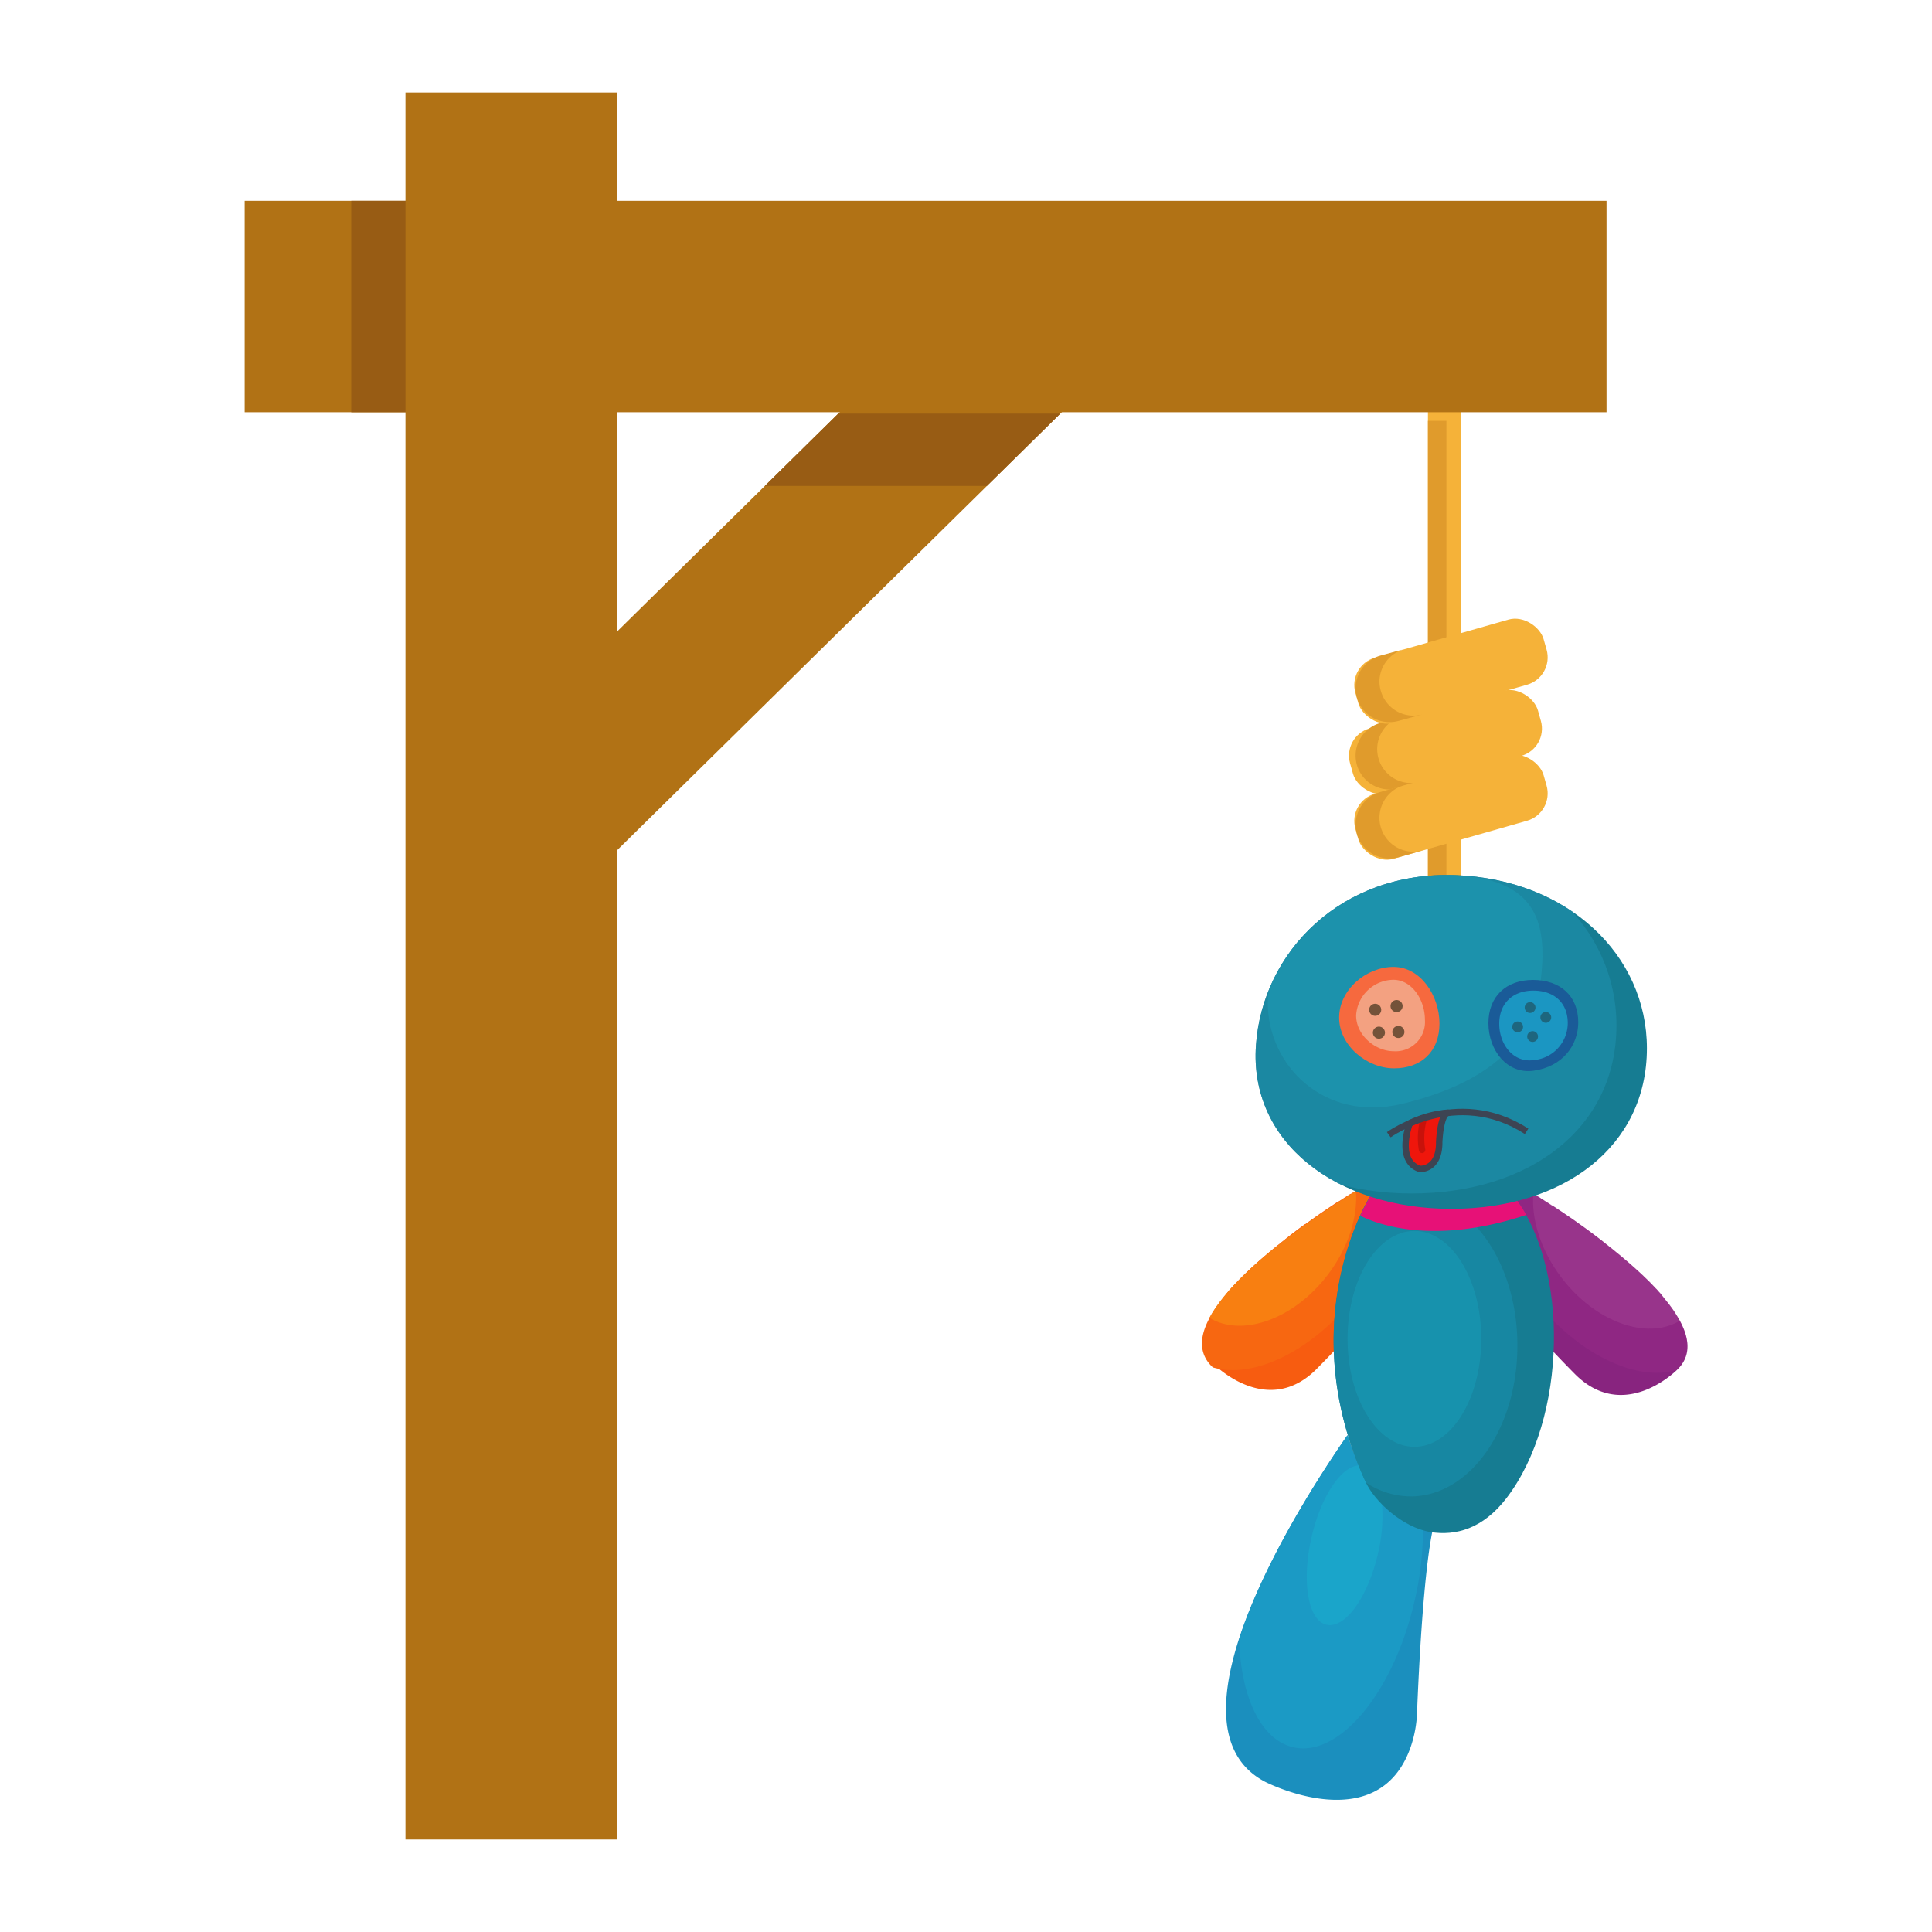 <svg id="Layer_1" data-name="Layer 1" xmlns="http://www.w3.org/2000/svg" xmlns:xlink="http://www.w3.org/1999/xlink" viewBox="0 0 300 300"><defs><style>.cls-1,.cls-25,.cls-26{fill:none;}.cls-2{fill:#b17215;}.cls-3{fill:#985c14;}.cls-4{fill:#f5b239;}.cls-5{fill:#e09b2c;}.cls-6{fill:#88247f;}.cls-7{fill:#ac3491;}.cls-7,.cls-8{opacity:0.2;}.cls-8{fill:#c26cad;}.cls-9{fill:#c2351a;}.cls-10{fill:#f75c10;}.cls-11{fill:#f76711;}.cls-12{fill:#f87f11;}.cls-13{fill:#1b8fbe;}.cls-14{fill:#1b9ac5;}.cls-15{fill:#1aa5ca;}.cls-16{fill:#167c92;}.cls-17{fill:#188aa6;}.cls-17,.cls-21{opacity:0.8;}.cls-18{fill:#189fb9;}.cls-18,.cls-23,.cls-25{opacity:0.5;}.cls-19{fill:#e71177;}.cls-20{clip-path:url(#clip-path);}.cls-21{fill:#1d8ba6;}.cls-22{fill:#c41d20;opacity:0;}.cls-23{fill:#1e9db6;}.cls-24{fill:#ef160c;}.cls-24,.cls-26{stroke:#3d4453;}.cls-24,.cls-25{stroke-linecap:round;stroke-linejoin:round;}.cls-25{stroke:#a30f0b;}.cls-26{stroke-miterlimit:10;}.cls-27{fill:#f6693e;}.cls-28{fill:#f3a181;}.cls-29{fill:#745239;}.cls-30{fill:#1a5b98;}.cls-31{fill:#1b96c2;}.cls-32{fill:#1e667e;}</style><clipPath id="clip-path"><path class="cls-1" d="M255.73,162.78c0,15.21-12.86,24.93-30.38,24.93-17.79,0-31.42-10.28-30.32-25.45,1-14.36,13.19-27,30.94-26.37C243.48,136.53,255.73,148.29,255.73,162.78Z"/></clipPath></defs><polygon class="cls-2" points="175.28 53.75 164.65 64.22 153.24 75.46 87.24 140.48 70.26 123.24 118.76 75.46 130.17 64.22 158.3 36.51 175.28 53.75"/><polygon class="cls-3" points="164.65 64.22 153.24 75.46 118.76 75.46 130.17 64.22 164.65 64.22"/><rect class="cls-4" x="221.73" y="63.08" width="5.18" height="73.18"/><rect class="cls-5" x="221.73" y="65.35" width="2.87" height="70.9"/><rect class="cls-2" x="37.99" y="31.18" width="211.47" height="32.83"/><rect class="cls-3" x="54.54" y="31.18" width="8.6" height="32.83"/><rect class="cls-2" x="62.96" y="14.36" width="32.83" height="271.27"/><rect class="cls-4" x="210.12" y="109.22" width="30.39" height="10.52" rx="4.42" transform="matrix(0.96, -0.27, 0.27, 0.96, -22.76, 66.17)"/><path class="cls-5" d="M220.54,121.39l-3.33,1a5.27,5.27,0,0,1-6.51-3.62,5.5,5.5,0,0,1-.2-1.44,5.27,5.27,0,0,1,3.82-5.06L228,108.33l-10.33,2.94a5.26,5.26,0,0,0,2.89,10.12Z"/><rect class="cls-4" x="210.12" y="120.06" width="30.39" height="10.52" rx="4.42" transform="translate(-25.73 66.59) rotate(-15.91)"/><path class="cls-5" d="M220.91,132.05l-3.7,1.06a5.28,5.28,0,0,1-6.51-3.62,5.55,5.55,0,0,1-.2-1.44,5.26,5.26,0,0,1,3.82-5.06l3.7-1.06a5.26,5.26,0,0,0,2.89,10.12Z"/><rect class="cls-4" x="210.12" y="98.94" width="30.39" height="10.52" rx="4.42" transform="translate(-19.94 65.78) rotate(-15.91)"/><path class="cls-5" d="M220.91,110.93l-3.7,1a5.27,5.27,0,0,1-6.51-3.61,5.55,5.55,0,0,1-.2-1.44,5.28,5.28,0,0,1,3.82-5.07l3.7-1a5.26,5.26,0,0,0-3.82,5,5.19,5.19,0,0,0,.21,1.45A5.27,5.27,0,0,0,220.91,110.93Z"/><path class="cls-6" d="M231.17,183.42h0c0,.24,0,.48,0,.73h0a33.89,33.89,0,0,1,1.52,3.08A45.88,45.88,0,0,1,236,198.51a48.27,48.27,0,0,1,.58,6.18l.92,1c2,2.61,7.13,7.75,7.13,7.75,7.09,7,14.63.37,15.71-.66a1.21,1.21,0,0,0,.13-.13c.14-.13.26-.27.38-.4,1.7-2,1.44-4.5,0-7.15-.15-.27-.31-.54-.48-.82s-.35-.56-.54-.84-.6-.84-.94-1.26-.68-.84-1-1.26l-.19-.21-.13-.14,0,0-.09-.1-.23-.27-.1-.09-.81-.85-.42-.42c-.15-.14-.28-.28-.43-.41s-.29-.3-.44-.43l-.43-.4c-.6-.55-1.21-1.1-1.83-1.63l-.47-.4-.51-.44-.56-.46-.2-.16-.35-.29h0c-.09-.07-.17-.15-.26-.21l-.18-.15-.12-.09c-.42-.33-.83-.66-1.25-1l-.42-.33h0l-1-.76-.09-.07h0l-1-.74-.07-.05h0l-.71-.51-.68-.48-.16-.12h0l-.68-.48-.78-.53-.46-.31-.26-.18-.09-.06-.73-.48-.6-.4-.07,0-.3-.2h0l-.33-.22h0l-.12-.08-.32-.2-.19-.12h0a2.11,2.11,0,0,0-.27-.18l-.26-.16h0l0,0-.07-.05h0l-.08-.06-.65-.4h0l0,0,0,0h0v-.06l-.6-3.33h0Z"/><path class="cls-7" d="M231.17,183.42h0c0,.24,0,.48,0,.73h0a33.89,33.89,0,0,1,1.52,3.08A45.88,45.88,0,0,1,236,198.51c.59.93,1.23,1.86,1.92,2.78,6.67,8.8,16,13.34,22.42,11.46a1.21,1.21,0,0,0,.13-.13c.14-.13.26-.27.38-.4,1.7-2,1.44-4.5,0-7.15-.15-.27-.31-.54-.48-.82s-.35-.56-.54-.84l-.46-.63q-.22-.32-.48-.63c-.32-.42-.68-.84-1-1.26l-.19-.21-.13-.14,0,0-.09-.1-.23-.27-.1-.09-.81-.85-.42-.42c-.15-.14-.28-.28-.43-.41s-.29-.3-.44-.43l-.43-.4c-.91-.84-1.85-1.66-2.81-2.47l-.56-.46-.2-.16-.15-.12-.2-.17h0c-.09-.07-.17-.15-.26-.21l-.18-.15-.12-.09c-.42-.33-.83-.66-1.25-1a4.22,4.22,0,0,0-.36-.27l-.06-.06h0l-1-.76-.09-.07h0l-1-.74-.07-.05h0l-.71-.51-.68-.48-.16-.12h0l-1.92-1.32-.26-.18-.09-.06-.73-.48-.6-.4-.37-.24h0l-.35-.23h0l-.12-.08-.32-.2-.07,0-.12-.08h0l-.13-.09-.14-.09-.26-.16h0l-.11-.07h0l-.08-.06-.65-.4-.08,0,0,0h0l0-.06-.59-3.33h0Z"/><path class="cls-8" d="M242.44,198.36c5.26,6.94,13.3,9.8,18.41,6.72-4.69-8.77-22.07-19.28-22.76-19.69C237.79,189.4,239.26,194.17,242.44,198.36Z"/><path class="cls-9" d="M231.17,183.42c0,.24,0,.48,0,.73h0a33.89,33.89,0,0,1,1.52,3.08,24.83,24.83,0,0,0,5.37-1.91h0l-.59-3.32h0Z"/><path class="cls-10" d="M211.16,181.54h0l-.6,3.32v.07h0l-.06,0,0,0h0l-.65.4-.08.06h0l-.08,0,0,0h0l-.26.16-.27.18h0l-.19.12-.31.2a1.48,1.48,0,0,0-.13.08h0l-.33.22h0l-.3.19-.07,0-.6.4-.73.49-.08.05-.27.18-.46.31c-.26.18-.51.36-.78.53l-.68.48h0l-.16.12-.68.48-.71.51h0l-.06,0-1,.74h0l-.09.07-1,.76h0c-.13.11-.28.21-.42.33l-1.25,1-.11.09-.18.15-.27.21h0c-.12.1-.25.19-.36.29l-.2.16-.56.46-.51.44-.47.4c-.62.53-1.23,1.08-1.83,1.63l-.43.4-.44.43q-.21.19-.42.42c-.15.13-.29.28-.42.41l-.82.85-.09.1a3,3,0,0,0-.24.26l-.09.1,0,0-.13.14-.19.21c-.36.42-.72.84-1,1.26s-.65.84-.94,1.26-.37.56-.54.84-.33.55-.48.82c-1.42,2.65-1.68,5.14,0,7.15a4.75,4.75,0,0,0,.38.4,1.21,1.21,0,0,0,.13.13c1.09,1,8.62,7.67,15.71.66,0,0,5.13-5.14,7.13-7.75l.92-1a50.15,50.15,0,0,1,.58-6.18,46.78,46.78,0,0,1,3.28-11.28,33.89,33.89,0,0,1,1.52-3.08h0c0-.25,0-.49,0-.73h0Z"/><path class="cls-11" d="M217.47,183h0c0,.24,0,.48,0,.73h0a33.89,33.89,0,0,0-1.52,3.08,46.78,46.78,0,0,0-3.28,11.28,32.88,32.88,0,0,1-1.92,2.78c-6.67,8.8-16,13.34-22.42,11.46a1.21,1.21,0,0,1-.13-.13,4.75,4.75,0,0,1-.38-.4c-1.7-2-1.44-4.5,0-7.15.15-.27.31-.54.48-.82s.35-.56.54-.84l.46-.63q.22-.32.48-.63c.32-.42.68-.84,1-1.26l.19-.21.13-.14,0,0,.09-.1a3,3,0,0,1,.24-.26l.09-.1.82-.85c.13-.13.27-.28.42-.41s.28-.29.42-.42l.44-.43.43-.4c.91-.84,1.85-1.66,2.81-2.47l.56-.46.2-.16.15-.12.21-.17h0l.27-.21.18-.15.11-.09,1.25-1,.36-.27.06-.06h0l1-.76.09-.07h0l1-.74.06,0h0l.71-.51.68-.48.16-.12h0l1.92-1.32.27-.18.08-.05.73-.49.6-.4.37-.23h0l.34-.22h0a1.48,1.48,0,0,1,.13-.08l.31-.2.07,0,.12-.08h0l.13-.09.14-.09.26-.16h0l.12-.07h0l.08-.06.65-.4.08,0,.06,0h0v-.06l.59-3.32h0Z"/><path class="cls-12" d="M206.21,197.91c-5.27,6.94-13.31,9.8-18.42,6.72,4.69-8.77,22.07-19.28,22.76-19.69C210.85,189,209.38,193.72,206.21,197.91Z"/><path class="cls-13" d="M222.61,236.89c-1.6,6.87-2.35,23.49-2.57,29a18.44,18.44,0,0,1-1,5.41c-5.07,14.42-22.59,5.38-22.59,5.38-17.2-9,7-45.51,12.77-53.82a0,0,0,0,0,0,0q.75,2.31,1.77,4.7c.21.5.44,1,.67,1.51a13.43,13.43,0,0,0,2.84,3.75,14.9,14.9,0,0,0,6.41,3.8,7.91,7.91,0,0,0,.82.16A8,8,0,0,0,222.61,236.89Z"/><path class="cls-14" d="M219.7,248.4c-3.23,14.28-11.68,24.54-18.87,22.92-5.07-1.16-8.17-7.9-8.41-16.79,4.11-12.8,13.48-26.86,16.84-31.67q.75,2.31,1.77,4.7c.21.5.44,1,.67,1.51a13.43,13.43,0,0,0,2.84,3.75,14.9,14.9,0,0,0,6.41,3.8A48.66,48.66,0,0,1,219.7,248.4Z"/><path class="cls-15" d="M214,241.11c-1.54,6.82-5.1,11.82-8,11.18s-3.91-6.7-2.36-13.51c1.44-6.37,4.64-11.16,7.38-11.22.21.5.44,1,.67,1.51a13.43,13.43,0,0,0,2.84,3.75A24.63,24.63,0,0,1,214,241.11Z"/><path class="cls-16" d="M212.82,185.64s-12.41,19.22-.73,44.54c1.35,2.92,5.65,7,10.07,7.72,3.88.61,8.11-.5,11.77-5.28,9.43-12.31,9.88-36,.92-47.12C234.85,185.5,225.74,189.17,212.82,185.64Z"/><path class="cls-17" d="M235.62,208.93c0,12.94-7.42,23.43-16.58,23.43a12.66,12.66,0,0,1-6.93-2.14s0,0,0,0c-9.24-20-3.41-36.25-.57-42.14a23,23,0,0,1,1.3-2.4c.75.21,1.49.39,2.21.55a41.68,41.68,0,0,0,10.14,1C231.29,190.6,235.62,199.05,235.62,208.93Z"/><ellipse class="cls-18" cx="219.63" cy="207.9" rx="10.38" ry="16.76"/><path class="cls-19" d="M237,188.65c-14.32,4.74-23,1.51-25.78.13a28.19,28.19,0,0,1,1.64-3.14c12.92,3.52,22-.14,22-.14A21.89,21.89,0,0,1,237,188.65Z"/><path class="cls-16" d="M255.73,162.78c0,15.21-12.86,24.93-30.38,24.93-17.79,0-31.42-10.28-30.32-25.45,1-14.36,13.19-27,30.94-26.37C243.48,136.53,255.73,148.29,255.73,162.78Z"/><g class="cls-20"><path class="cls-21" d="M251,159.23c0,15.92-13.46,26.09-31.8,26.09-18.61,0-32.88-10.76-31.73-26.64,1.09-15,13.8-28.28,32.38-27.6C238.2,131.76,251,144.06,251,159.23Z"/></g><g class="cls-20"><path class="cls-22" d="M255.73,162.78c0,15.21-12.86,24.93-30.38,24.93-17.79,0-31.42-10.28-30.32-25.45,1-14.36,13.19-27,30.94-26.37C243.48,136.53,255.73,148.29,255.73,162.78Z"/><path class="cls-23" d="M239.24,152.24c-1,8.19-6.35,15.5-21.5,19.16-12.14,2.93-20.94-6-20.88-15.79.06-10.24,15.14-20.5,29.11-19.72C238.26,136.58,240.4,142.8,239.24,152.24Z"/></g><path class="cls-24" d="M218.9,174.43s-2.11,5.57,1.34,7a1.17,1.17,0,0,0,.56.07c.78-.09,2.7-.67,2.68-4.15,0,0,.15-4.26,1.34-4.57A16.6,16.6,0,0,0,218.9,174.43Z"/><path class="cls-25" d="M221.09,173.69a10.84,10.84,0,0,0-.27,4.86"/><path class="cls-26" d="M215.65,176.2s10.44-7.58,21.4-.53"/><path class="cls-27" d="M223.52,158.94c0,4.35-2.84,6.95-7.05,6.95s-8.53-3.53-8.53-7.88,4.24-7.87,8.44-7.87S223.52,154.59,223.52,158.94Z"/><path class="cls-28" d="M221.26,158.33a4.55,4.55,0,0,1-4.84,4.9c-2.88,0-5.84-2.49-5.84-5.55a5.87,5.87,0,0,1,5.78-5.54C219.25,152.14,221.26,155.27,221.26,158.33Z"/><circle class="cls-29" cx="213.54" cy="156.8" r="0.94"/><circle class="cls-29" cx="216.86" cy="156.22" r="0.94"/><circle class="cls-29" cx="217.14" cy="160.24" r="0.94"/><circle class="cls-29" cx="214.12" cy="160.35" r="0.94"/><path class="cls-30" d="M245.07,158.75c0,3.53-2.41,6.88-6.95,7.51-4.12.57-7-3.21-7-7.38s2.76-6.72,6.92-6.72S245.07,154.59,245.07,158.75Z"/><path class="cls-31" d="M243.44,158.87a5.78,5.78,0,0,1-5.32,5.74c-3.15.44-5.32-2.46-5.32-5.64s2.11-5.15,5.3-5.15S243.44,155.68,243.44,158.87Z"/><circle class="cls-32" cx="237.59" cy="156.45" r="0.84"/><circle class="cls-32" cx="235.66" cy="159.45" r="0.84"/><circle class="cls-32" cx="237.98" cy="160.95" r="0.84"/><circle class="cls-32" cx="240.03" cy="157.98" r="0.84"/></svg>